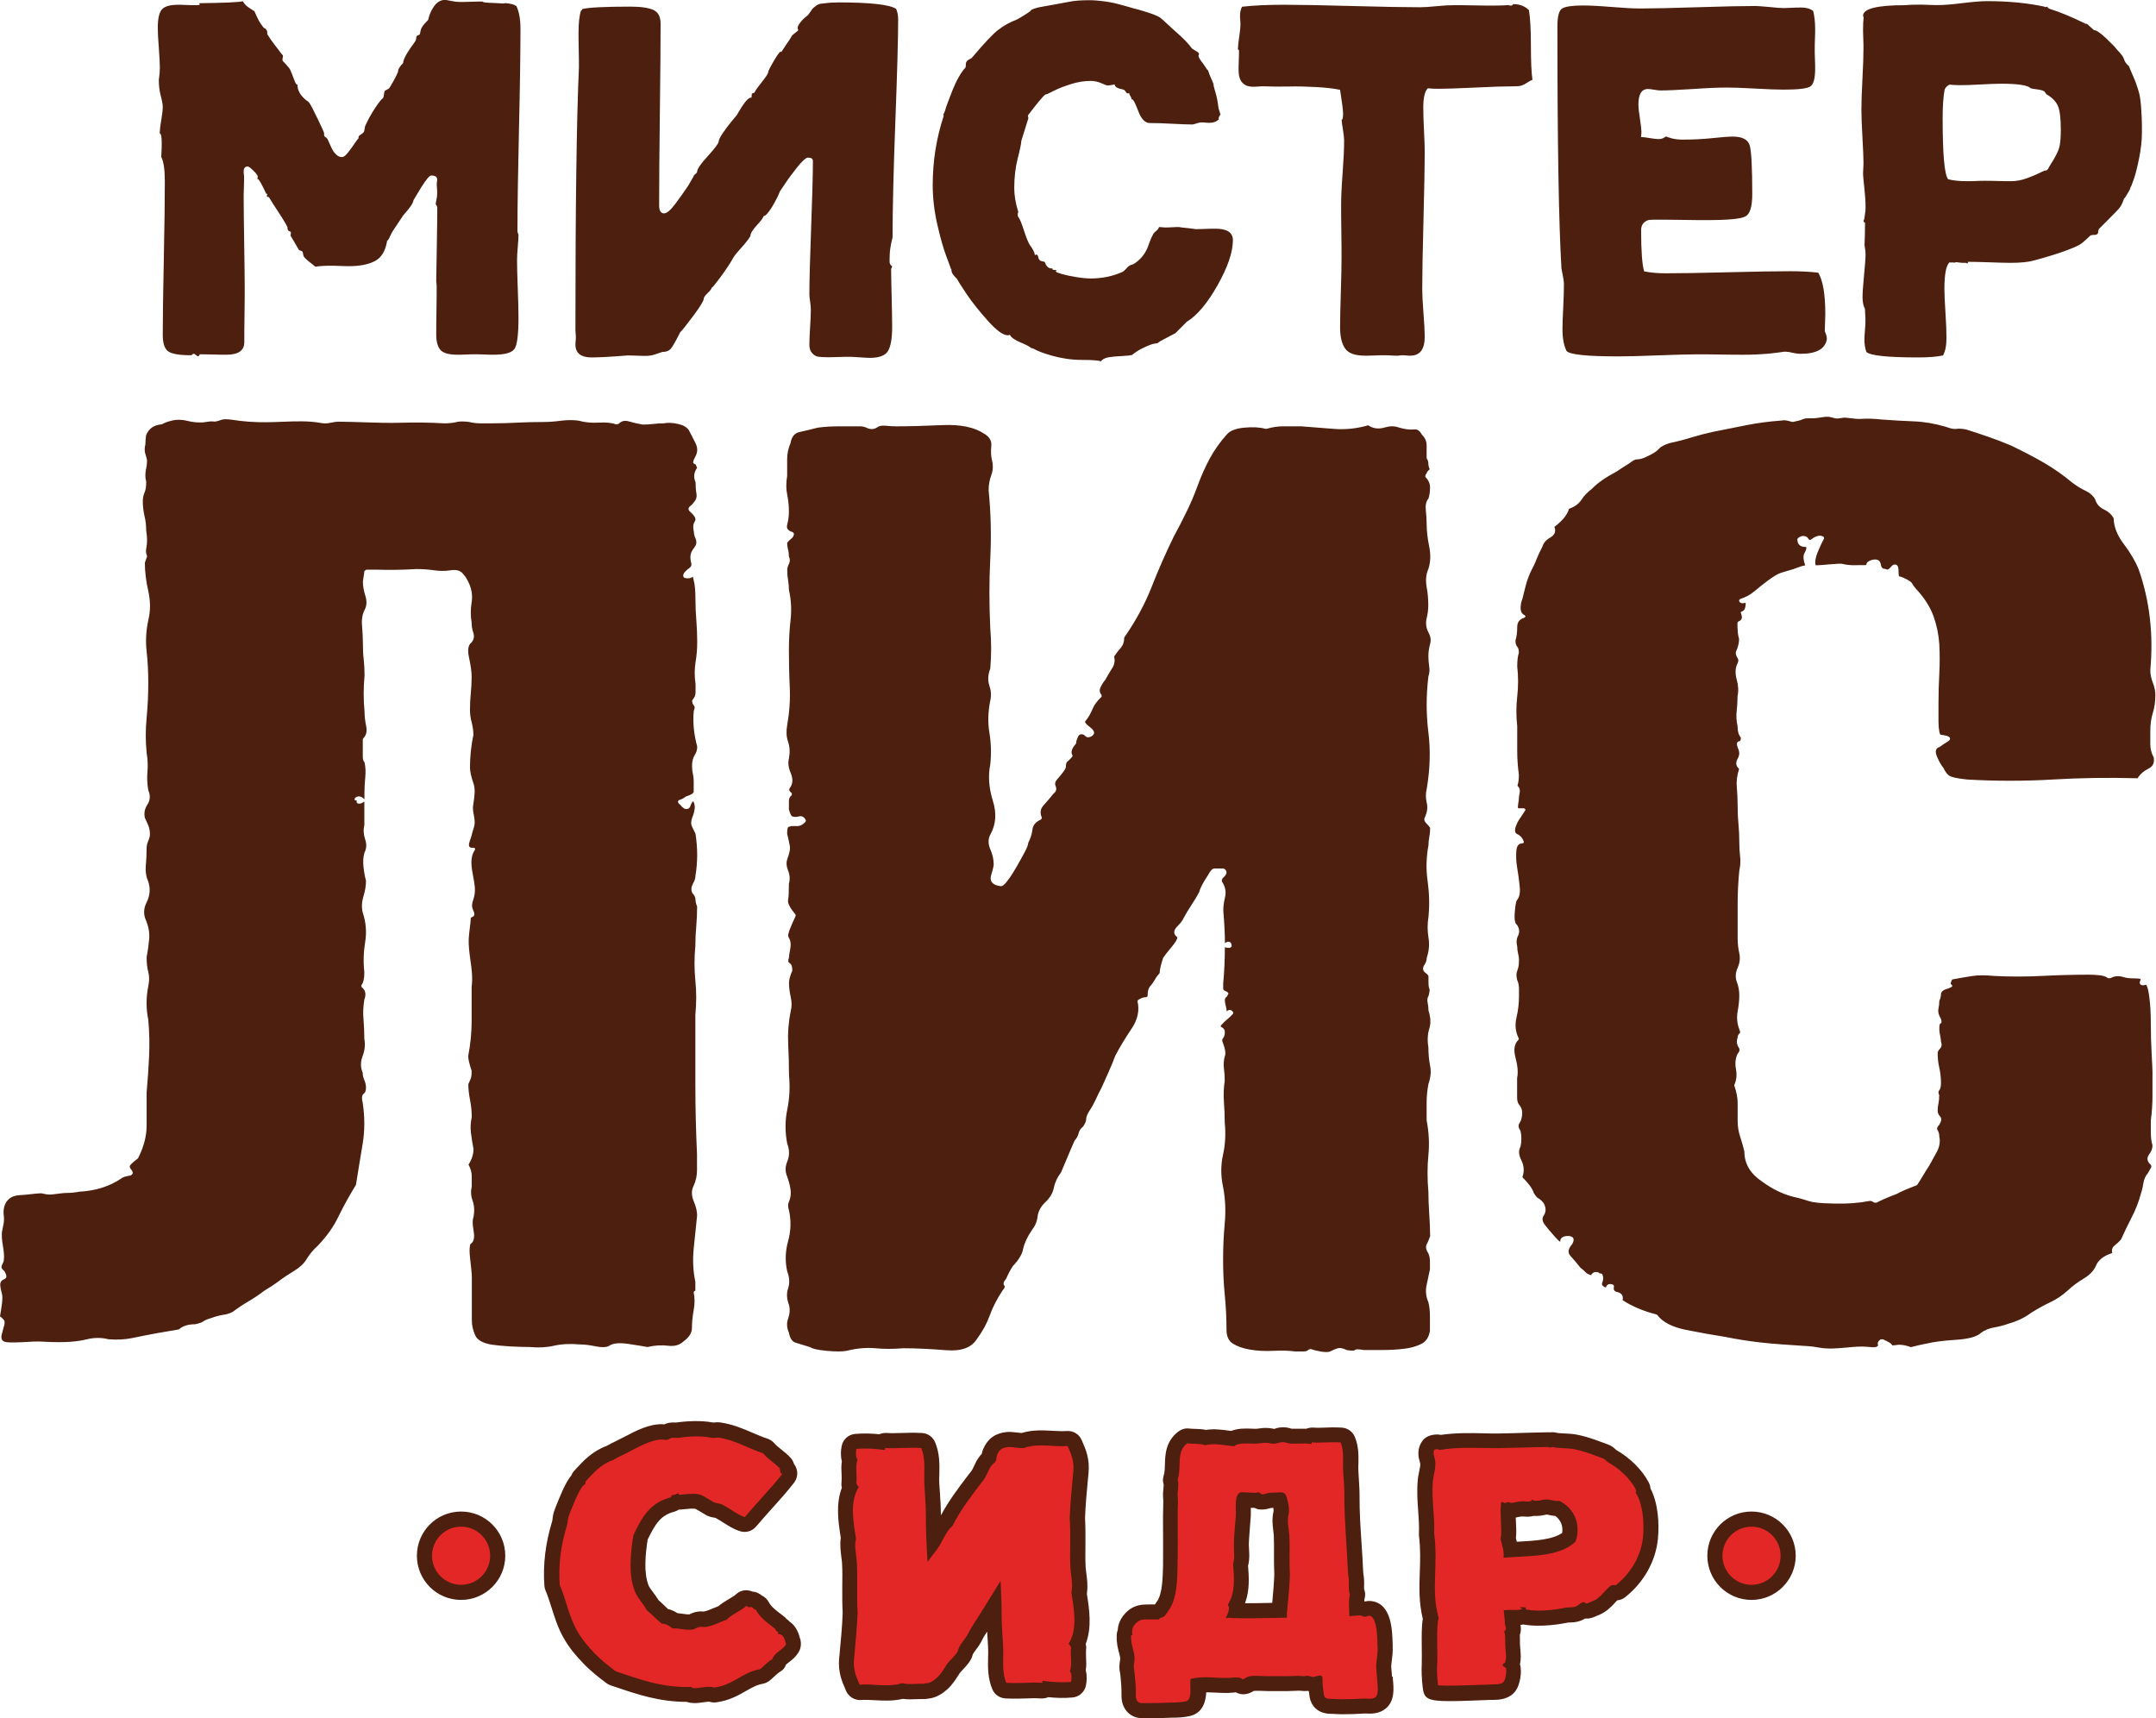 <?xml version="1.0" encoding="UTF-8"?> <svg xmlns="http://www.w3.org/2000/svg" id="Layer_1" data-name="Layer 1" viewBox="0 0 208.36 166.05"><defs><style> .cls-1 { fill: #e32726; } .cls-1, .cls-2 { fill-rule: evenodd; } .cls-1, .cls-2, .cls-3 { stroke-width: 0px; } .cls-2, .cls-3 { fill: #4c1f0e; } </style></defs><path class="cls-2" d="M110.92,96.06h0c0,.3-.11.3-.15.3-.27,0-.53.1-.79.28l-.05.12c.21.87.02,1.76-.56,2.63-.61.91-1.14,1.78-1.58,2.62-.22.58-.44,1.11-.66,1.6-.22.49-.44.99-.66,1.47-.23.44-.42.82-.58,1.18-.17.37-.36.72-.57,1.03-.23.35-.35.64-.35.86,0,.18-.1.43-.3.72-.23.18-.38.41-.44.67-.05.23-.18.46-.38.69l-.02.04c-.22.49-.44,1.01-.66,1.54-.22.54-.44,1.05-.64,1.51-.34.43-.57.92-.69,1.47-.1.51-.37.96-.79,1.36-.46.43-.72.91-.78,1.43-.05.47-.24.91-.56,1.31-.45.67-.73,1.29-.84,1.83-.1.51-.43,1.05-.98,1.62-.22.33-.44.73-.66,1.24-.26.29-.31.52-.15.69.06.07,0,.22-.18.42-.55.83-.97,1.65-1.25,2.43-.27.76-.68,1.52-1.23,2.26-.52.85-1.49,1.21-2.96,1.1-1.53-.12-2.91-.19-4.15-.19h-.02c-.97.08-1.88.08-2.68,0-.85-.08-1.8,0-2.8.25-.41.08-1.06.08-1.92,0-1.04-.1-1.42-.24-1.55-.33l-.06-.03c-.55-.17-1.01-.31-1.4-.43-.32-.1-.54-.42-.64-.97-.21-.47-.23-.92-.08-1.34.17-.47.2-.93.08-1.37-.21-.55-.24-1.07-.08-1.54.17-.52.15-1.08-.08-1.66-.22-.96-.19-1.95.08-2.92.28-1,.31-2.02.08-3.02-.1-.3-.1-.57,0-.79.12-.26.18-.56.18-.91s-.11-.85-.34-1.52c-.21-.47-.21-.95,0-1.46.23-.56.23-1.14,0-1.72-.22-1.13-.22-2.24,0-3.29.22-1.07.28-2.2.17-3.36,0-1-.03-2.02-.08-3.03-.05-1.01.03-2.06.24-3.12.12-.43.12-.9,0-1.41-.11-.5-.16-.94-.16-1.33,0-.31.11-.71.32-1.19v-.04c0-.38-.1-.62-.32-.73-.07-.03-.11-.17,0-.51,0-.15.03-.35.08-.59.05-.24.08-.46.08-.64,0-.27-.06-.49-.18-.68-.08-.13-.08-.3.01-.52v-.04s.04-.17.33-.82l.33-.74-.02-.11c-.53-.63-.77-1.1-.72-1.39.06-.33.08-.86.08-1.59.12-.43.09-.87-.09-1.3-.15-.38-.18-.73-.08-1.04.23-.6.32-1.04.25-1.35-.05-.29-.14-.68-.25-1.15,0-.54.1-.64.11-.64l.29-.09h.58c.28,0,.56-.14.81-.43l.02-.12c-.06-.14-.14-.25-.23-.31-.12-.09-.27-.12-.41-.08-.26.06-.55.1-.72-.03-.03-.02-.14-.13-.28-.64v-.8c0-.25.09-.44.28-.58v-.19c-.35-.26-.26-.44-.13-.59.24-.36.25-.83.01-1.39-.21-.51-.26-.97-.16-1.36.11-.59.09-1.15-.09-1.66-.16-.47-.18-.99-.08-1.55.22-1.24.31-2.49.25-3.73-.06-1.26-.08-2.46-.08-3.57,0-.95.05-1.93.16-2.89.11-.96.06-1.94-.16-2.91,0-.34-.03-.65-.08-.94-.05-.28-.08-.58-.08-.91,0-.23.05-.44.15-.63.13-.23.13-.48.01-.75,0-.25-.03-.48-.09-.69-.05-.18-.07-.39-.08-.62.1-.14.22-.27.36-.37.2-.15.3-.33.3-.53l-.11-.13c-.47-.14-.64-.37-.55-.71.11-.41.17-.84.17-1.26,0-.59-.06-1.16-.17-1.69-.11-.52-.11-1.11,0-1.77v-1.6c0-.56.11-1.08.33-1.59.1-.61.39-.95.87-1.06.57-.13,1.18-.27,1.8-.43.66-.08,1.32-.12,1.95-.12h2.15c.19,0,.41.06.65.17.34.15.69.12.96-.08.18-.13.43-.18.76-.15.38.04.75.06,1.1.06,1.23,0,2.74-.04,4.47-.12,1.71-.07,3.06.2,4.01.84.51.3.73.69.68,1.18-.06.54-.03,1.03.08,1.45.11.47.08.93-.08,1.36-.17.46-.26.95-.26,1.47.22,2.2.27,4.42.16,6.59-.11,2.18-.11,4.44,0,6.74.11,1.3.11,2.63,0,3.9-.23.6-.26,1.16-.08,1.67.16.47.19.95.08,1.43-.22,1.08-.25,2.13-.08,3.12.16.98.19,2,.08,3.05-.22,1.08-.14,2.26.25,3.51.38,1.2.3,2.29-.24,3.25-.23.44-.23.93,0,1.45.21.48.32.96.32,1.44,0,.11-.04.37-.24,1.02-.1.32-.06.57.11.76.15.17.42.28.81.33.17,0,.35-.1.73-.63.28-.37.56-.82.84-1.31.28-.49.53-.95.75-1.36.22-.41.33-.7.34-.89.22-.42.36-.86.41-1.31.05-.41.32-.72.83-.95l.08-.16c-.2-.46-.16-.84.14-1.18.34-.38.67-.77.99-1.16.26-.2.32-.45.19-.74-.09-.21-.04-.41.14-.62.45-.5.73-.88.85-1.14v-.04c0-.42.11-.51.12-.52.12-.09.29-.26.52-.52v-.13c-.18-.28-.07-.65.33-1.1l.03-.07c0-.14.05-.33.16-.57.08-.19.19-.28.33-.28.16,0,.27.04.35.13.09.1.2.16.32.17l.26-.07c.18-.09.29-.21.31-.34.02-.17-.1-.35-.36-.55-.4-.3-.51-.47-.52-.55.33-.41.57-.82.73-1.23.16-.39.45-.79.88-1.19v-.16c-.18-.21-.23-.44-.13-.69.11-.27.27-.53.49-.79.22-.41.44-.78.65-1.1.23-.34.3-.73.2-1.15.22-.32.42-.59.62-.81.24-.27.35-.6.36-1.03,1.09-1.56,1.98-3.2,2.64-4.87.65-1.66,1.37-3.3,2.14-4.87.45-.83.87-1.64,1.24-2.41.38-.77.75-1.63,1.08-2.54.32-.88.71-1.75,1.15-2.58.44-.81.99-1.6,1.64-2.32.3-.37.86-.6,1.68-.68.85-.08,1.55-.04,2.06.11h.13c.53-.16,1.07-.24,1.59-.24h1.75c1.06.09,2.13.17,3.19.25,1.09.08,2.2-.03,3.28-.35.48.32,1.01.39,1.6.21.51-.15.94-.15,1.35,0,.58.17,1.08.24,1.5.19.11-.01.44-.05.72.47l.02.03c.31.3.46.65.46,1.03v1.23l.02.06c.1.15.15.31.15.5s.05.37.13.53c-.2.17-.3.29-.3.4l-.11.15-.02.18c.31.31.46.64.46,1.03s-.05.75-.15,1.06c-.23.27-.31.65-.26,1.12.05.44.08.87.08,1.29,0,.66.08,1.42.25,2.24.16.8.13,1.53-.08,2.16-.23.51-.28,1.09-.17,1.73.11.6.16,1.2.16,1.77,0,.41-.05.83-.16,1.27-.11.48-.05.94.18,1.37.21.39.26.75.16,1.1-.11.38-.17.79-.17,1.2,0,.33.03.66.08,1,.05.31.03.62-.08.96-.22,1.81-.22,3.62,0,5.39.22,1.75.16,3.58-.16,5.46-.11.43-.11.88,0,1.35.11.43.05.88-.15,1.34-.14.21-.1.43.1.63.15.15.28.3.38.45,0,.33-.03.61-.08.88-.06.3-.08.57-.08.8-.22,1.16-.25,2.34-.08,3.49.16,1.15.19,2.3.08,3.43-.11.67-.11,1.34,0,2.01.11.64.05,1.29-.17,1.96,0,.23-.08.45-.23.68-.25.38-.08.63.12.77.23.17.28.28.28.34v.55c0,.47.06.61.1.68.01.02.04.12-.09.64-.12.19-.15.42-.09.68.05.23.08.47.08.75.21.64.24,1.22.08,1.73-.17.55-.2,1.16-.09,1.82,0,.65.06,1.26.17,1.81.11.52.05,1.1-.17,1.75-.11.59-.17,1.18-.17,1.75v1.75c.22,1.13.28,2.27.17,3.36-.11,1.11-.11,2.3,0,3.53,0,.65.03,1.34.08,2.11.05.71.08,1.43.09,2.18-.11.32-.21.58-.33.78-.13.24-.07.55.16.9.1.23.15.48.15.76v.78c-.11.5-.22,1.01-.33,1.55-.11.55-.05,1.09.17,1.59.11.41.16.86.16,1.4v1.4c-.1.61-.38,1.04-.83,1.26-.48.24-1.04.4-1.67.47-.66.08-1.34.12-2.04.12h-1.86c-.4-.07-.82-.12-.92.05-.01,0-.14.04-.71-.04-.37-.18-.65-.24-.87-.18-.19.05-.45.16-.77.32-.18.07-.47.06-.87,0-.43-.08-.75-.16-.96-.24h-.08s-.16.06-.16.06c-.03.04-.12.17-.5.17h-.79c-.57-.08-1.28-.1-2.11-.06-.81.04-1.57,0-2.26-.12-.69-.12-1.24-.32-1.66-.59-.4-.26-.6-.7-.6-1.32,0-1.15-.06-2.3-.17-3.4-.11-1.11-.16-2.25-.16-3.39s.05-2.31.16-3.51c.11-1.2.06-2.4-.17-3.55-.22-1.05-.22-2.08,0-3.05.22-.99.28-2.04.17-3.11,0-.69-.03-1.38-.08-2.04-.05-.69-.02-1.37.08-2.03,0-.44-.03-.83-.08-1.19-.05-.35-.02-.74.07-1.12.13-.28.07-.71-.16-1.32-.09-.2-.1-.36-.02-.44.13-.14.2-.35.2-.63,0-.21-.11-.37-.33-.48-.05-.02-.11-.05-.03-.18.22-.24.4-.42.56-.54.17-.13.37-.32.6-.57v-.14c-.02-.05-.13-.21-.32-.22-.08,0-.19.02-.3.13h-.01c0-.18-.03-.36-.09-.56-.05-.2-.08-.38-.08-.53,0-.13.06-.24.2-.34l.15-.28c-.02-.1-.12-.18-.28-.24-.16-.06-.23-.14-.23-.25v-.48c.11-1.16.16-2.34.16-3.52.12.06.31.07.48.07l.18-.13c0-.19-.03-.39-.22-.45-.12-.04-.26,0-.41.11h0l-.02.02c-.01-1.04-.07-2.09-.16-3.14,0-.4.05-.83.16-1.27.12-.48.06-.94-.19-1.39-.17-.2-.15-.38.07-.58.45-.41.24-.68.07-.8l-.13-.04h-.83c-.18,0-.35.12-.66.69-.45.68-.73,1.21-.83,1.61-.21.4-.46.81-.74,1.23-.28.42-.53.84-.75,1.25-.1.23-.31.51-.63.83-.47.47-.27.81,0,1.02.03.07.02.28-.5.91-.48.58-.73.9-.85,1.09-.22.65-.33,1.13-.34,1.47-.21.24-.37.46-.48.67-.11.2-.27.42-.49.67-.12.19-.19.44-.19.74h0ZM47.42,129.93c.54.08,1.17.14,1.87.18.73.04,1.35.06,1.89.06h.02c.85.08,1.63.04,2.32-.12.73-.17,1.57-.21,2.47-.13h.01c.44,0,.98.06,1.59.19.55.11.97.1,1.26-.04.35-.27.99-.33,1.87-.2.79.12,1.42.22,1.86.3.67-.16,1.35-.2,2.02-.12.6.07,1.09-.07,1.48-.44.53-.39.79-.82.79-1.28,0-.49.05-1.06.17-1.74.11-.56.11-1.13,0-1.7l.04-.11.12-.05v-.85c-.22-1.05-.27-2.14-.16-3.22.11-1.07.22-2.14.33-3.21,0-.39-.11-.86-.33-1.37-.23-.56-.23-1.07,0-1.5.21-.47.32-.97.32-1.5v-1.54c-.11-2.4-.16-4.6-.16-6.73v-6.73c.11-1.15.11-2.27,0-3.33-.11-1.07-.11-2.2,0-3.35,0-.65.03-1.3.09-1.92.05-.6.08-1.21.08-1.88-.11-.26-.16-.49-.16-.7,0-.18-.1-.38-.3-.6l-.02-.03c-.12-.28-.09-.58.09-.9.16-.27.23-.52.23-.75.22-1.32.22-2.68,0-4.06-.1-.21-.21-.44-.32-.65-.12-.23-.13-.52,0-.88.11-.25.19-.53.24-.85.04-.25,0-.51-.14-.76-.1.09-.19.24-.26.44-.02.07-.09.29-.34.32-.21.03-.41-.1-.65-.41-.1-.07-.25-.2-.21-.34.01-.04.06-.12.22-.16.1-.02.26-.09.51-.28l.06-.03c.47-.14.72-.31.72-.49v-.99c0-.24-.03-.49-.08-.72-.06-.26-.08-.52-.08-.76,0-.44.09-.78.27-1.05.15-.23.23-.49.23-.8-.33-1.21-.44-2.38-.33-3.47.1-.24.11-.38.03-.47-.13-.15-.19-.32-.19-.5l.03-.07c.2-.23.3-.46.3-.73v-.8c-.11-.73-.11-1.45,0-2.12.11-.65.16-1.29.16-1.96s-.03-1.35-.08-2.03c-.06-.7-.09-1.39-.09-2.05,0-.81-.05-1.43-.16-1.83-.04-.19-.07-.31-.09-.4-.18.17-.45.21-.78.13l-.1-.06c-.15-.23.02-.52.53-.89.18-.13.24-.28.2-.44-.06-.22-.09-.41-.09-.58,0-.27.06-.49.18-.68l.11-.16c.07-.11.15-.22.22-.33.09-.2.09-.42,0-.64-.12-.27-.17-.48-.17-.66-.11-.42-.08-.77.1-1.05.13-.19,0-.48-.39-.84-.4-.3-.18-.53-.07-.61.15-.11.28-.25.38-.4.21-.24.28-.49.23-.79-.06-.33-.09-.69-.09-1.11-.22-.5-.16-.97.15-1.4-.09-.25-.15-.33-.18-.35l-.15-.07c-.08-.09-.08-.23.19-.73.2-.38.2-.78,0-1.2-.25-.51-.46-.92-.66-1.29-.19-.29-.54-.49-1.04-.6-.51-.12-.99-.14-1.39-.06-.37,0-.7.02-1.01.06-.33.04-.67.06-1.02.06-.46-.08-.9-.18-1.39-.32-.37-.1-.67-.02-.95.26l-.22.04c-.41-.15-.96-.21-1.65-.17-.73.04-1.4-.02-1.98-.19-.5-.07-1.06-.07-1.64,0-.6.08-1.19.13-1.77.13-.84,0-1.67.02-2.47.06-.75.04-1.56.07-2.49.07h-1.07c-.4,0-.78-.04-1.13-.13-.5-.07-.91-.07-1.21,0-.35.09-.75.13-1.21.13-1.41-.08-2.77-.1-4.05-.06-1.24.04-2.47,0-3.66-.04-.83-.03-1.69-.05-2.54-.06-.18,0-.39.04-.6.08-.3.06-.61.12-.97.06-1.29-.24-2.54-.18-3.86-.13-1,.04-2.01.08-3.22-.01-.56-.04-1.11-.11-1.64-.19-.49-.07-.86-.06-1.09.04-.12.05-.28.1-.5.14h-.07c-.2-.02-.35-.03-.46-.01-.18.02-.41.05-.67.09-.52.02-.99-.02-1.45-.14-.61-.15-1.16-.15-1.66,0-.28.06-.54.16-.82.31l-.08.02c-.74.07-1.22.42-1.47,1.05-.04.28-.07.57-.07.88-.1.37-.09.71.03,1.03.05.13.08.28.11.42l.02.07c0,.28-.02.53-.08.79-.11.48-.11.92,0,1.31,0,.46-.05.8-.17,1.06-.1.24-.16.51-.16.82,0,.47.06.94.16,1.4.11.45.17.94.17,1.44.11.65.11,1.25,0,1.75-.05.23-.02.46.08.68v.08c-.05.13-.12.31-.21.59,0,.86.11,1.79.33,2.73.22.98.22,1.94,0,2.83-.22,1.03-.27,2.04-.16,2.99.11,1,.16,2.02.16,3.04,0,1.1-.05,2.24-.16,3.4-.11,1.12-.11,2.25,0,3.37.11.65.13,1.27.08,1.84-.05.55-.03,1.16.08,1.79.22.49.19.98-.1,1.41-.25.39-.33.8-.23,1.25.09.21.2.44.3.67l.02.04c.11.26.17.56.17.89,0,.17-.06.39-.17.65-.1.23-.15.45-.15.69,0,.57-.03,1.14-.08,1.7-.05.55.03,1.06.24,1.52.22.68.17,1.36-.17,2.03-.31.62-.31,1.22,0,1.84.22.59.31,1.17.25,1.75-.05.55-.13,1.12-.24,1.7,0,.55.05,1.02.16,1.41.11.42.11.88,0,1.38-.22,1.11-.22,2.2,0,3.23.11,1.23.13,2.41.08,3.54-.05,1.1-.13,2.25-.24,3.51v3.2c0,1.02-.28,2.07-.82,3.13l-.04.05c-.22.16-.43.34-.64.54-.17.16-.17.31,0,.51.15.17.2.32.13.43-.06.11-.2.17-.41.2-.29.04-.52.12-.71.27-1.12.75-2.46,1.17-4.01,1.25-.43.08-.82.12-1.15.12s-.62.04-.93.08c-.25.03-.51.07-.78.08-.21,0-.39-.03-.55-.07-.14-.03-.27-.07-.39-.05-.3.01-.58.04-.88.08-.33.04-.66.07-1.03.09-.47.02-.84.15-1.11.39-.4.35-.58.96-.48,1.65.05.4-.01.7-.09,1.06l-.06.29c-.1.5-.02,1.01.06,1.51.07.45.15.92.09,1.39-.01.12-.07.23-.12.34-.06.12-.12.24-.1.34.02.14.07.19.15.26.06.06.15.13.2.25.21.42.12.56-.15.68-.11.05-.22.1-.29.28-.09.21,0,.56.07.86.05.2.1.39.1.56,0,.44-.07.88-.14,1.31-.03.18-.06.36-.09.55.2.12.4.38.4.38.1.18.03.41-.03.61l-.05.18c-.02.1-.05.2-.08.31-.13.43-.19.76.13.94.29.16,1.47.09,2.25.05.43-.03.81-.05,1.03-.04h.2c1.54.08,3.13.14,4.57-.22.68-.17,1.38-.17,2.06,0,.8.07,1.6.03,2.32-.12.74-.16,1.53-.31,2.44-.48.49-.08,1.15-.19,2.05-.35.36-.33.88-.5,1.56-.5.45-.09.67-.19.77-.26.17-.13.44-.24.8-.34.42-.16.82-.26,1.16-.31.3-.04.6-.13.9-.28.52-.39,1.05-.74,1.53-1.02.48-.28.99-.62,1.52-1.02.53-.32,1.02-.64,1.46-.97.45-.34.95-.66,1.47-.98.51-.31.91-.68,1.16-1.1.27-.45.63-.89,1.08-1.3.85-.88,1.53-1.82,2-2.81.48-.99,1.05-2.02,1.7-3.08.22-1.36.43-2.69.65-3.98.21-1.27.21-2.6,0-3.96-.12-.45-.08-.74.13-.9.09-.06.19-.22.19-.57,0-.22-.05-.45-.15-.69-.11-.24-.17-.49-.17-.74-.22-.5-.22-1.05,0-1.63.21-.54.26-1.09.16-1.64,0-.65-.03-1.28-.08-1.89-.06-.61-.03-1.25.08-1.9.2-.54.11-.93-.27-1.22l-.02-.17c.19-.22.29-.64.29-1.26-.11-.96-.08-1.95.08-2.92.16-.94.08-1.91-.24-2.86-.12-.51-.09-1.03.08-1.58.16-.51.24-1.01.24-1.48-.11-.39-.19-.85-.24-1.32-.06-.49-.03-.95.08-1.37.21-.4.24-.82.09-1.27-.17-.51-.2-.96-.09-1.39v-2.31s-.23.15-.23.15h0c-.1.04-.3.11-.44.02-.06-.04-.11-.11-.05-.24l-.22-.07v-.13c.07-.11.17-.18.3-.21.14-.03.29,0,.45.1l.2.17v-.6c0-.51.03-1.01.08-1.53.05-.5.03-.98-.07-1.44-.11-.11-.17-.29-.17-.54v-1.69l.04-.08c.29-.29.39-.68.29-1.17-.11-.53-.16-1.01-.16-1.41-.11-1.12-.11-2.31,0-3.52,0-.54-.03-1.07-.08-1.55-.06-.48-.08-1-.08-1.58,0-.47-.03-1-.08-1.63-.06-.63.03-1.14.25-1.57.2-.38.23-.82.08-1.31-.17-.53-.25-1.01-.25-1.43.05-.28.09-.54.12-.79l.03-.23.18-.12h.33c.22,0,.44,0,.66,0,1.26.04,2.56.02,3.87-.06h0c.57,0,1.12.04,1.7.12.53.08,1.06.08,1.58,0,.65-.11,1,.1,1.18.31.23.25.4.52.52.77.34.67.45,1.35.34,2.03-.11.65-.11,1.3,0,1.94,0,.34.05.66.16.97.12.37.06.7-.19.97-.31.24-.38.72-.22,1.45.17.8.25,1.4.25,1.81,0,.6-.03,1.13-.08,1.62-.05.49-.08,1.03-.08,1.6,0,.4.05.81.16,1.21.11.42.17.85.17,1.26-.11.49-.19,1.01-.25,1.56-.05.53-.08,1.05-.08,1.53,0,.39.11.9.32,1.51.22.61.12,1.22.04,1.81-.02.13-.04.26-.06.39-.04.31.01.6.07.9.05.27.1.55.08.85-.01.18-.09.42-.16.64-.05.17-.1.33-.13.47-.02.1-.06.23-.11.36-.1.27-.23.64-.08.78.06.06.18.09.36.07l.16.06v.13c-.53.75-.35,1.68-.18,2.59.11.59.23,1.21.13,1.76-.03.2-.09.37-.13.51-.08.26-.15.48-.08.77l.08.22c.09.2.18.42.04.58l-.27.15c-.01.34-.06.69-.1,1.02-.04.33-.08.66-.1.99-.03.7.07,1.4.16,2.07.12.84.24,1.7.12,2.61v3.32c0,1.07-.11,2.2-.33,3.35,0,.3.11.77.33,1.43,0,.39-.03.62-.09.75l-.03.08c-.05.12-.12.27-.2.46,0,.47.06.97.16,1.5.11.53.17,1.1.17,1.69-.11.51-.14.99-.08,1.47.06.51.14,1.05.25,1.6,0,.51-.16,1.01-.48,1.51.21.4.31.77.31,1.11v.99c-.11.5-.08.95.08,1.38.17.47.2,1.01.09,1.6-.11.25-.1.67,0,1.26.12.68.05,1.08-.22,1.28l-.04.02s-.21.16-.07,1.41c.11.94.17,1.54.17,1.8v4.2c0,.48.11.96.32,1.44.2.45.7.75,1.53.9h0ZM182.88,130.01c.07,0,.24,0,.61-.06.37,0,.75.07,1.18.23.6-.15,1.13-.27,1.56-.35.64-.16,1.61-.28,2.85-.36,1.18-.08,1.98-.3,2.37-.67.36-.27.79-.44,1.31-.53.47-.08.92-.2,1.33-.35.85-.24,1.59-.59,2.21-1.06.66-.41,1.29-.76,1.89-1.04.57-.27,1.13-.65,1.65-1.12.43-.41.96-.8,1.56-1.16.56-.34.95-.75,1.15-1.21.22-.56.75-.98,1.58-1.24-.07-.31,0-.56.24-.74.2-.15.4-.33.61-.57.33-.73.68-1.46,1.04-2.16.37-.71.67-1.47.88-2.27.11-.32.19-.66.24-1.01.06-.38.2-.71.43-.96.09-.15.2-.33.3-.52.08-.15.04-.27-.12-.4-.28-.31-.28-.62-.03-.94.2-.26.3-.54.3-.84-.11-.38-.16-.8-.16-1.21v-1.2c.11-.82.16-1.61.16-2.35v-2.35c0-.23-.03-.76-.08-1.74-.05-.9-.08-1.87-.08-2.9s-.05-1.89-.16-2.7c-.11-.8-.25-1.02-.3-1.07-.17.05-.37.09-.51,0-.17-.12-.09-.33,0-.52-.03-.05-.2-.09-.54-.09-.52,0-.89-.04-1.13-.13-.47-.14-.88-.11-1.26.11h-.23c-.19-.15-.45-.24-.79-.28-.38-.04-.72-.06-1.02-.06-1.46,0-3.01.04-4.59.12-1.56.08-3.12.08-4.62,0-.85-.08-1.53-.08-2.05,0-.49.07-1.12.18-2,.34-.18.35-.13.43-.13.44l.15.15c0,.13-.17.22-.73.39-.24.12-.37.27-.37.42,0,.21-.05.43-.16.68,0,.24-.03.48-.08.73-.05.21-.02.44.07.66.23.43.33.73.07.82h0s-.06.09-.06.54c0,.16.03.35.08.58.05.24.08.44.08.6.11.28.07.51-.12.71-.14.14-.2.27-.2.4,0,.47.05.95.16,1.42.11.49.16.99.16,1.47,0,.35-.06.59-.19.74-.08.09-.07.23.02.43v.04c0,.25-.02.49-.07.75-.05.23-.08.46-.08.7,0,.21.07.39.2.52.21.21.19.49-.06.87-.19.21-.24.37-.16.48.12.18.18.41.18.66.11.48.02.99-.26,1.5-.27.48-.51.92-.73,1.32-.21.31-.4.62-.57.91-.16.27-.35.58-.57.91l-.08.06c-.85.32-1.5.6-1.91.83-.88.33-1.52.61-1.94.84h-.23c-.25-.2-.42-.17-.48-.16-1.05.2-2.12.28-3.34.25-.69-.02-1.43-.03-2.06-.14-.3-.05-.58-.14-.85-.23-.23-.07-.46-.14-.68-.19-1.21-.24-2.38-.79-3.47-1.6-1.1-.74-1.67-1.71-1.67-2.87-.11-.46-.24-.94-.4-1.42-.17-.48-.25-1.02-.25-1.6v-1.69c0-.47-.1-1.02-.32-1.66v-.07c.21-.46.26-.96.16-1.51-.11-.58-.05-1.09.17-1.52.2-.22.22-.42.08-.61-.18-.27-.21-.59-.09-.94,0-.16.07-.32.21-.42.03-.02.06-.12-.04-.34-.22-.58-.28-1.17-.17-1.75.1-.56.16-1.08.16-1.55s-.08-.9-.23-1.29c-.17-.43-.15-.9.08-1.41.2-.46.25-.92.15-1.38-.11-.48-.16-.98-.16-1.47v-3.25c0-1.05.05-2.15.16-3.26.11-.49.13-.93.08-1.36-.05-.42-.08-.9-.08-1.4,0-.63-.03-1.21-.08-1.74-.05-.51-.08-1.09-.08-1.76,0-.63-.03-1.23-.08-1.8-.05-.55.02-1.15.22-1.78-.23-.2-.41-.53-.13-1,.19-.33.19-.67,0-1.04-.11-.3-.1-.48,0-.58l.24-.09s.06-.06.06-.31c-.22-.26-.32-.63-.32-1.12-.11-.47-.14-.97-.08-1.46.05-.48.08-.97.08-1.43.11-.49.08-1.02-.08-1.6-.17-.63-.14-1.15.09-1.58.09-.2.09-.36,0-.49-.12-.18-.18-.36-.18-.54v-.04c.22-.47.32-.9.32-1.28-.11-.3-.16-.82-.16-1.57l.1-.12c.22-.08.48-.25.23-.8v-.1s.11-.07.11-.07c.3-.07.36-.49.36-.83-.08.02-.32.09-.49,0-.07-.03-.15-.11-.15-.25l.11-.12c.5-.15.97-.4,1.38-.75.42-.36.86-.7,1.3-1.03.56-.42.98-.66,1.27-.75.27-.08.67-.2,1.21-.36.15-.06.32-.12.49-.18l.14-.05c.17-.06.33-.1.49-.12-.18-.51-.21-.88-.1-1.13.28-.49.21-.62.19-.64l-.1-.02c-.28,0-.75-.09-.75-.74l.05-.1c.22-.17.42-.25.62-.21.16.02.3.1.39.25.07.11.13.14.15.14l.12-.06c.64-.48,1.01-.4,1.22-.24l.04.14c-.22.4-.43.86-.64,1.37-.2.49-.26.89-.18,1.23.22,0,.79-.04,1.19-.08.85-.07,1.23-.1,1.39-.06.58.15,1.08.14,1.66.12.17,0,.34,0,.52,0,.14,0,.14-.02.14-.04,0-.18.14-.32.42-.42.26-.1.49-.11.66-.05.18.07.28.23.32.45.06.42.3.42.39.42l.13.04.11.04s.15-.03.34-.26c.07-.08.23-.28.46-.23.2.04.28.23.28.66,0,.31.03.43.05.47.11.02.3.07.67.26.36.18.57.34.63.49.03.08.13.23.38.51.76.82,1.31,1.68,1.64,2.57.32.89.51,1.81.57,2.74.05.92.05,1.88,0,2.84-.05.93-.08,1.9-.08,2.89v1.75c0,.36.03.68.08.95.04.21.09.29.11.31.59.07.85.16.92.32.04.11-.02.22-.2.33-.34.21-.6.38-.79.53l-.05.02c-.13.05-.51.19-.23.87.21.51.42.88.62,1.11l.02.03c.2.44.44.72.72.83.31.12.84.21,1.56.29,2.76.16,5.55.16,8.27,0,2.69-.16,5.45-.2,8.21-.12.23-.38.59-.7,1.07-.94.42-.21.58-.56.49-1.07-.21-.38-.33-.82-.33-1.28v-1.26c0-.65.08-1.25.25-1.78.16-.51.24-1.09.24-1.72,0-.38-.08-.78-.24-1.17-.16-.41-.25-.83-.25-1.24.32-3.43-.06-6.7-1.12-9.72-.32-.79-.8-1.61-1.43-2.44-.65-.85-.98-1.7-.99-2.51-.2-.36-.5-.64-.89-.82-.47-.22-.77-.55-.89-.99-.19-.35-.49-.63-.89-.82-.44-.2-.88-.47-1.32-.8-.86-.72-1.77-1.36-2.73-1.92-.96-.56-2.04-1.12-3.21-1.68-.76-.32-1.49-.6-2.16-.83-.69-.24-1.42-.48-2.17-.72-.47-.09-.73-.08-.86-.06-.26.05-.62-.01-1.09-.19-1.04-.31-2.08-.49-3.08-.53-1.01-.04-2.08-.1-3.15-.18-.64-.08-1.31-.1-1.98-.06-.35.02-.66-.02-.96-.06-.22-.03-.43-.05-.65-.06l-.33.04c-.16.03-.33.06-.52.03l-.33-.08-.29-.07c-.3-.02-.58.02-.88.07-.18.03-.37.06-.57.07h-.39c-.25,0-.5,0-.69.09-.18.09-.49.17-.94.26h-.11c-.64-.2-.89-.17-.98-.13h-.06c-1.17.09-2.27.23-3.28.43-1.02.2-2.12.42-3.31.66-.73.16-1.43.34-2.08.54-.64.2-1.36.39-2.12.55-.48.15-.84.33-1.03.55-.23.26-.63.51-1.19.76-.34.17-.65.26-.9.26-.17,0-.34.07-.52.2-.21.16-.45.32-.74.49-.26.16-.5.32-.71.47-1.08.57-1.88,1.12-2.4,1.67-.43.33-.78.68-1.03,1.07-.27.41-.68.7-1.21.88-.14.55-.61,1.14-1.41,1.75.18.42.04.78-.42,1.04-.39.22-.64.52-.74.88-.22.41-.41.81-.57,1.22-.15.39-.35.8-.57,1.22-.21.46-.37.92-.48,1.36-.11.44-.22.87-.32,1.27-.11.24-.16.53-.16.88,0,.32.13.54.4.67l.08.12-.11.11c-.47.14-.7.43-.7.9,0,.53-.06.96-.17,1.3,0,.33.08.49.14.56.13.14.19.35.19.62-.11.34-.16.78-.16,1.33.11.95.11,1.94,0,2.9-.11.95-.11,1.92,0,2.87v2.42c0,.72.05,1.49.16,2.28,0,.46-.05.81-.14,1.06.2.18.27.4.22.66-.05.23-.08.42-.08.58,0,.08-.03.27-.08.62-.04.25.01.31.03.32h.52s.15.07.15.07v.13s-.56.84-.56.84c-.16.23-.29.51-.39.81-.09.33-.03.55.16.64.31.14.53.39.65.74l-.03.12-.14.05c-.12,0-.48,0-.55.66-.05.51-.03,1.09.08,1.72.11.64.19,1.25.24,1.81.06.6-.03,1.02-.27,1.29-.06.08-.15.37-.21,1.2-.07.84.09,1.09.19,1.16l.03.03c.24.35.27.72.09,1.07-.15.3-.17.64-.07,1.01,0,.27.03.48.08.66.05.21.09.45.09.69,0,.41-.06.75-.17,1.01-.1.22-.1.52,0,.9.11.24.17.52.17.81v.78c0,.65-.08,1.34-.25,2.07-.16.7-.08,1.36.23,1.98l-.03.13c-.4.37-.49.94-.29,1.7.22.82.27,1.48.16,1.98v1.91c0,.29.07.54.22.71.18.22.27.47.27.73,0,.43-.09.76-.26,1.02-.14.2-.11.44.08.72l.02.04c.11.49.11,1,0,1.49-.21.4-.18.82.07,1.32.27.53.31,1.08.11,1.65.63.63.99,1.14,1.11,1.55.27.4.37.46.39.47.1.04.24.12.55.47.25.46.25.87.01,1.22-.19.28-.14.59.16.95.11.16.42.53.96,1.14.25.28.4.4.48.45v-.07c0-.31.27-.5.75-.5.26,0,.39.08.46.15.12.14.11.34-.05.63-.41.46-.46.83-.18,1.14.32.35.64.73.97,1.15.2.15.37.29.48.42.09.1.23.19.41.25l.17.06v-.07c.04-.09.15-.17.31-.24h.08c.18-.01.31.02.38.1l.02.03h.13s.13.07.13.07c.12.27.12.54,0,.81-.05.12-.08.28.25.45l.1.02.03-.06c.04-.12.12-.2.23-.24.12-.04.26-.03.43.03l.1.14c-.13.48.16.54.28.57.32.07.66.26.55.8.93.6,2.02,1.06,3.25,1.37l.1.06c.51.69,1.45,1.17,2.79,1.44,1.35.27,2.59.49,3.7.66,1.19.24,2.33.42,3.38.54,1.39.16,2.85.25,4.25.34l.36.02c.36.02.75.07,1.17.15.84.15,1.68.08,2.56,0,.51-.05,1.03-.1,1.55-.1.22,0,.56.02.99.06.39.03.53-.06.59-.17-.07-.15-.08-.35.23-.58l.22-.02c.6.27.81.41.87.52h0ZM48.7.34c-.53-.03-1.01-.06-1.43-.07-.42-.02-.63-.06-.63-.12-.26,0-.63,0-1.11.02-.48.02-.85.02-1.11.02-.23,0-.5-.03-.82-.1-.32-.06-.52-.1-.58-.1-.42,0-.77.2-1.06.6-.29.4-.48.85-.58,1.33-.29.29-.48.52-.58.68-.1.16-.15.31-.17.44-.02.13-.04.23-.07.29-.03.03-.08.06-.14.07-.07.02-.11.05-.15.1s-.05.14-.05.27v-.05s0,.1-.1.29c-.77,1.03-1.16,1.73-1.16,2.08-.16.16-.28.31-.36.44-.08.13-.12.23-.12.31s-.07.27-.22.56-.35.65-.6,1.06c-.03.06-.11.13-.24.19-.13.07-.21.11-.24.14-.03.07-.06.17-.07.32-.02.14-.04.25-.07.31,0,.03-.02.07-.07.1-.05.03-.11.1-.19.19-.08.1-.19.23-.31.41-.13.18-.3.44-.51.78-.21.34-.43.75-.65,1.23-.03.06-.06.18-.07.34-.02.16-.06.27-.12.34-.07.06-.14.12-.22.17-.08.05-.14.1-.19.14-.05.05-.07.14-.07.27-.03,0-.14.14-.34.43-.19.29-.41.59-.65.9s-.44.46-.6.46c-.19,0-.37-.07-.53-.22s-.28-.29-.36-.44c-.08-.14-.18-.35-.29-.6-.11-.26-.19-.42-.22-.48-.03-.06-.09-.12-.17-.17-.08-.05-.13-.1-.14-.14-.02-.05-.02-.14-.02-.27,0-.06-.21-.53-.63-1.4-.42-.87-.69-1.39-.82-1.55l-.1-.1c-.1-.06-.2-.14-.31-.24-.11-.1-.22-.2-.31-.32-.1-.11-.19-.26-.27-.44-.08-.18-.12-.35-.12-.51,0-.1-.03-.15-.1-.15-.03,0-.09-.1-.17-.29-.08-.19-.17-.43-.27-.7-.1-.27-.19-.48-.29-.6l-.29-.34c-.23-.23-.34-.35-.34-.39,0-.1,0-.18.02-.24.02-.06.02-.11.02-.14v-.1s-.08-.09-.15-.17c-.07-.08-.14-.19-.24-.32-.1-.13-.25-.33-.46-.6-.21-.27-.43-.59-.65-.94,0-.19-.02-.33-.07-.41s-.11-.14-.19-.17-.21-.19-.39-.46c-.18-.27-.38-.67-.6-1.19l-.44-.29c-.32-.19-.55-.42-.68-.68-.39.1-1.79.16-4.21.19,0,.03.02.08.05.14-.03.03-.13.05-.29.05-.39,0-.74,0-1.06-.02-.32-.02-.56-.02-.73-.02-.77,0-1.3.14-1.57.44-.27.29-.41.89-.41,1.79,0,.42.03,1.06.1,1.93.06.87.1,1.5.1,1.89,0,.36-.03.76-.1,1.21,0,.55.06,1.06.19,1.55.13.48.19.84.19,1.06,0,.29-.05.73-.15,1.31-.1.58-.14,1-.14,1.26.13,0,.19.32.19.97,0,.19,0,.44-.02.75-.02.31-.02.49-.02.56.23.45.34,1.23.34,2.32,0,1.68-.03,4.21-.1,7.59-.07,3.39-.1,5.81-.1,7.26,0,.77.16,1.3.48,1.57.32.27,1.08.41,2.27.41.03,0,.06-.02.1-.07.03-.05.08-.07.14-.07h.05l.34.24c.1,0,.16-.06.19-.19.32,0,.76,0,1.31.02s.97.02,1.26.02c1.16,0,1.74-.4,1.74-1.21,0-.51,0-1.38.02-2.59.02-1.21.02-2.09.02-2.64,0-.97-.02-2.42-.05-4.35-.03-1.93-.05-3.37-.05-4.31,0-.23,0-.57.02-1.04.02-.47.02-.81.02-1.04,0-.03,0-.11-.02-.24-.02-.13-.02-.23-.02-.29,0-.32.13-.48.39-.48.1,0,.28.14.56.41.27.27.41.46.41.56,0,.03,0,.09-.02.17-.02.08-.02.14-.02.17,0-.06.02-.1.05-.1.1,0,.37.48.82,1.45.03,0,.06-.02.1-.05,0,.07-.02.13-.05.19v.1s.06.05.19.05l.39.63c.26.39.54.82.85,1.31.31.48.49.81.56.97,0,.23.06.36.17.39.11.03.17.08.17.14,0,.03,0,.08-.02.14-.02.07-.02.11-.02.15l.82,1.4.14.05c.1.03.16.06.19.1.03.07.06.15.07.27.02.11.04.19.07.22.13.16.34.36.63.58s.45.36.48.39c.29-.06.76-.1,1.4-.1.23,0,.55,0,.97.02.42.02.73.02.92.02,1,0,1.81-.16,2.44-.48.63-.32,1.02-.95,1.19-1.89v-.05s.07-.08.12-.14c.05-.06.1-.15.15-.27s.11-.24.19-.39.17-.29.27-.43c.1-.15.21-.32.34-.51.13-.19.26-.39.39-.58,0-.03.08-.14.24-.32.16-.18.34-.39.53-.65.19-.26.31-.48.34-.68l.73-1.21c.48-.77.81-1.16.97-1.16.39,0,.58.13.58.39,0,.06,0,.14-.02.22-.02.08-.02.14-.02.17,0,.1,0,.25.02.46.02.21.02.36.02.46,0,.19-.02.37-.05.53-.03.16-.06.28-.07.36-.02.08-.02.14-.02.17l.05.1c.06.06.1.16.1.29,0,.87-.02,2.19-.05,3.97s-.05,2.79-.05,3.05c0,.03,0,.11.02.24.02.13.02.24.02.34,0,.58,0,1.38-.02,2.39-.02,1.02-.02,1.77-.02,2.25,0,.64.13,1.13.39,1.45.26.32.82.48,1.69.48.16,0,.43,0,.8-.02s.65-.02.85-.02.49,0,.9.02c.4.02.7.02.9.02,1.1,0,1.77-.19,2.03-.56.26-.37.39-1.39.39-3.07,0-.58-.02-1.5-.07-2.76s-.07-2.18-.07-2.76c0-.29.02-.72.07-1.28.05-.56.07-.96.07-1.19l-.05-.1c-.03-.06-.05-.16-.05-.29,0-2.29.05-5.6.15-9.92.1-4.32.14-7.51.14-9.58,0-.9-.13-1.63-.39-2.18-.23-.16-.6-.26-1.14-.29ZM80.84.24c-.36,0-.66.02-.92.05s-.46.06-.6.07c-.14.02-.28.07-.41.17-.13.1-.23.17-.29.22-.07.05-.15.16-.27.34-.11.18-.22.32-.31.41l-.24.19c-.16.13-.32.3-.48.51-.16.21-.24.38-.24.51,0,.03.02.08.05.14v.1c-.07.06-.19.16-.36.29-.18.13-.28.24-.31.34,0,.03-.16.27-.48.73l-.48.73s-.02-.05-.05-.05c-.1,0-.32.31-.68.92-.36.61-.53.97-.53,1.06,0,.13-.2.44-.6.94-.4.5-.64.83-.7.99,0,.03-.05.07-.15.1-.1.03-.14.06-.14.1,0,.23-.02.34-.05.34h-.05c-.26,0-.71.56-1.35,1.69l-.44.53c-.32.39-.62.78-.9,1.19-.27.4-.41.69-.41.85-.03.19-.39.66-1.06,1.4-.68.74-1.02,1.24-1.02,1.5,0,.06-.06.14-.17.22-.11.08-.17.15-.17.22l-.53.92c-.39.58-.81,1.17-1.26,1.77-.45.6-.81.89-1.06.89-.32,0-.48-.26-.48-.77,0-2.06.02-5.06.07-8.97.05-3.92.07-6.78.07-8.59,0-.68-.23-1.12-.7-1.33-.47-.21-1.2-.32-2.2-.32-2.52,0-4.08.08-4.69.24,0,.1-.03.14-.1.14-.16.48-.24,1.19-.24,2.13,0,.39,0,.95.02,1.69.02.74.02,1.29.02,1.65-.23,5.03-.34,13.46-.34,25.3,0,.06,0,.19.02.39.02.19.02.34.02.43s0,.22-.02.36c-.02.14-.02.25-.02.31,0,.84.52,1.26,1.55,1.26.71,0,1.87-.06,3.48-.19.16,0,.45,0,.87.02s.74.02.97.02c.29,0,.61-.06.97-.19s.55-.19.58-.19c.35,0,.62-.1.8-.32.18-.21.48-.73.9-1.57.23-.23.66-.78,1.31-1.65.64-.87.97-1.4.97-1.6,0-.13.13-.31.39-.56.26-.24.39-.43.39-.56v.05c.06,0,.35-.36.87-1.06.52-.71.92-1.32,1.21-1.84.16-.26.43-.59.8-.99.37-.4.65-.77.85-1.09,0-.26.21-.61.63-1.06s.63-.74.63-.87c.1,0,.22-.08.36-.24.14-.16.29-.36.44-.6.14-.24.28-.48.41-.73.13-.24.23-.44.29-.6l.1-.24s.15-.21.36-.53c.21-.32.41-.61.6-.87.19-.26.41-.54.65-.85.24-.31.46-.55.65-.73.19-.18.34-.27.44-.27.32,0,.48.11.48.34,0,1.32-.06,3.47-.17,6.43-.11,2.97-.17,5.13-.17,6.48,0,.1.02.31.07.65.05.34.07.59.07.75,0,.42-.02,1-.07,1.74s-.07,1.31-.07,1.69c0,.36.09.63.27.82.18.19.37.31.58.34s.51.05.9.05c.23,0,.57,0,1.04-.02s.83-.02,1.09-.02c.19,0,.52.02.97.05.45.03.79.05,1.02.05.9,0,1.48-.23,1.74-.68.26-.45.39-1.22.39-2.32,0-.64-.02-1.61-.05-2.9-.03-1.29-.05-2.18-.05-2.66,0-.06.02-.11.05-.14l.05-.1-.05-.1c-.07-.03-.11-.09-.15-.17s-.05-.19-.05-.32c0-.45.02-.85.07-1.18.05-.34.1-.6.15-.78.05-.18.07-.28.07-.31,0-2.74.09-6.48.27-11.22.18-4.74.27-8.01.27-9.82,0-.39-.07-.73-.19-1.02-.61-.42-2.52-.63-5.71-.63ZM117.8,11.27l.15-.19s-.07-.24-.19-.63c-.07-.58-.16-1.08-.29-1.5-.13-.42-.19-.68-.19-.78,0-.03-.02-.1-.07-.22-.05-.11-.1-.24-.17-.39-.07-.14-.12-.28-.17-.41-.05-.13-.09-.24-.12-.34l-.1-.1-.39-.58c-.29-.35-.44-.61-.44-.77l.05-.1v-.1c-.07-.1-.19-.19-.39-.29l-.29-.19c-.32-.45-.85-1-1.6-1.65-.26-.23-.53-.47-.82-.75-.29-.27-.5-.46-.63-.56s-.36-.21-.7-.34-.8-.27-1.38-.44c-.26-.06-.65-.17-1.16-.32-.52-.14-.9-.25-1.16-.31s-.62-.13-1.09-.19c-.47-.06-.93-.1-1.38-.1-.81,0-1.45.05-1.93.15-.52.1-1.04.19-1.57.29-.53.1-.94.17-1.23.22s-.58.14-.87.27c0,.06-.23.24-.7.53-.47.29-.72.43-.75.43-.61.23-1.19.55-1.74.97-.48.36-1.34,1.26-2.56,2.71-.03.03-.11.08-.24.14-.13.07-.21.13-.24.19-.07.06-.1.18-.1.34s-.02.26-.05.29c-.19.19-.4.49-.63.89-.23.4-.42.81-.58,1.21-.16.4-.31.8-.46,1.19-.15.39-.25.69-.31.92l-.15.34s0,.05.02.05.02.02.02.05c-.71,2.16-1.06,4.39-1.06,6.68,0,1.26.15,2.52.44,3.8.29,1.27.58,2.3.87,3.07s.44,1.18.44,1.21v.05l.05-.05c0,.19.03.35.1.46.06.11.15.22.24.32s.16.16.19.19c.1.19.41.69.94,1.48.53.79,1.22,1.65,2.06,2.59.84.94,1.48,1.4,1.93,1.4.1,0,.16-.02.19-.05.13.26.48.51,1.06.75s.92.43,1.02.56c-.03,0-.05-.02-.05-.05l.29.1c.16.1.39.2.7.32.31.11.65.23,1.04.34s.84.21,1.35.29c.52.08,1.03.12,1.55.12,1.03,0,1.64.05,1.84.14.13-.19.37-.32.73-.39.35-.06.77-.1,1.26-.12.48-.02.84-.06,1.06-.12,0-.03.14-.14.41-.32.27-.18.61-.35,1.02-.53.4-.18.75-.27,1.04-.27h-.05s.1-.1.31-.22.47-.25.77-.41c.31-.16.52-.27.65-.34l1.11-1.11c1-.61,1.99-1.79,2.97-3.53.98-1.74,1.48-3.19,1.48-4.35,0-.74-.56-1.11-1.69-1.11-.23,0-.56,0-.99.02-.44.02-.75.02-.94.02-.16-.03-.42-.06-.77-.1-.36-.03-.63-.06-.82-.1-.13,0-.34,0-.63.02-.29.02-.52.02-.68.02-.07,0-.17,0-.31-.02-.15-.01-.25-.02-.31-.02-.03.13-.14.27-.31.41-.18.14-.28.28-.31.41-.03,0-.15.26-.34.77-.19.61-.48,1.1-.85,1.47-.37.37-.67.57-.9.6-.16.07-.31.18-.44.34-.13.16-.26.27-.39.34-.94.42-1.95.63-3.05.63-.42,0-.9-.05-1.45-.14s-1-.19-1.35-.29c-.36-.1-.55-.18-.58-.24.03-.06.05-.11.05-.14-.26,0-.39-.03-.39-.1l.05-.05c-.16,0-.29-.02-.39-.07s-.19-.15-.29-.32l-.1-.24c-.07-.03-.15-.06-.27-.07-.11-.02-.19-.06-.22-.12-.07-.03-.11-.13-.14-.29-.03-.16-.1-.24-.19-.24l-.14.05c0-.16-.11-.42-.34-.78-.19-.19-.42-.69-.68-1.5s-.45-1.27-.58-1.4l-.05-.1v-.24l.05-.14c-.26-.84-.39-1.61-.39-2.32,0-1.03.11-1.99.34-2.88.23-.89.34-1.44.34-1.67l.68-2.18s0-.08-.02-.15c-.02-.06-.02-.11-.02-.14l.15-.19c.1-.13.23-.3.39-.51.16-.21.32-.41.48-.6.16-.19.31-.36.44-.51.13-.14.23-.22.29-.22s.31-.11.75-.34c.44-.23.98-.44,1.65-.65.66-.21,1.3-.31,1.91-.31.35,0,.7.07,1.04.22s.52.22.56.22c.13,0,.27-.01.44-.05.16-.03.26-.05.29-.05,0,.23.26.39.77.48.13.03.23.1.29.22.06.11.13.17.19.17s.11-.02.15-.05c0,.1.03.19.1.29.06.1.1.16.1.19,0,.1.03.15.1.15.1,0,.29.38.58,1.14.29.76.66,1.14,1.11,1.14.55,0,1.27.02,2.18.07.9.05,1.55.07,1.93.07.06,0,.19-.03.39-.1.19-.06.35-.1.48-.1.1,0,.23,0,.41.02.18.02.3.02.36.02.39,0,.69-.11.92-.34-.03-.1-.02-.19.05-.29ZM146.25.39l-.05.05c-.03.06-.08.1-.15.1h-.14l-.1-.05c-.32.03-.82.05-1.5.05-.42,0-1.06,0-1.91-.02-.85-.02-1.48-.02-1.86-.02-.48,0-1.06.03-1.74.1-.68.07-1.19.1-1.55.1-1.45,0-3.66-.04-6.63-.12-2.97-.08-5.14-.12-6.53-.12-1.55,0-2.9.06-4.06.19-.13.26-.19.55-.19.87,0,.1,0,.24.02.43.02.19.02.32.02.39,0,.29-.04.7-.12,1.23s-.12.91-.12,1.14c0,.06.03.11.1.14,0,.23,0,.56-.02.99-.02.43-.02.75-.02.94,0,1.06.47,1.6,1.4,1.6.13,0,.31,0,.53-.02.23-.02.39-.02.48-.02.84.03,1.65.04,2.44.02.79-.02,1.66,0,2.61.05.95.05,1.73.14,2.35.27.19,1.23.29,1.98.29,2.27,0,.42-.05.63-.14.63,0,.13.04.43.12.92s.12.84.12,1.06c0,.81-.05,1.88-.15,3.22-.1,1.34-.14,2.33-.14,2.98,0,.58,0,1.44.02,2.59.02,1.15.02,1.99.02,2.54,0,.77-.02,1.91-.07,3.41-.05,1.5-.07,2.62-.07,3.36,0,.87.16,1.54.48,2.01.32.47.97.7,1.93.7.19,0,.5,0,.92-.02.42-.02.74-.02.97-.02.16,0,.37,0,.63.02s.45.02.58.02c.06,0,.15,0,.27-.02.11-.02.2-.02.27-.02s.18,0,.34.02c.16.02.29.02.39.02.94,0,1.4-.61,1.4-1.84,0-.48-.04-1.23-.12-2.25-.08-1.02-.12-1.8-.12-2.35,0-1.35.04-3.59.12-6.7s.12-5.28.12-6.51c0-.45-.02-1.15-.07-2.08-.05-.93-.07-1.69-.07-2.27,0-.93.15-1.55.44-1.84.23.03.56.05,1.02.05.74,0,1.93-.04,3.58-.12s2.9-.12,3.77-.12c.29,0,.52-.02.68-.07.16-.05.34-.14.53-.27.19-.13.37-.23.53-.29-.1-.68-.15-1.79-.15-3.34s-.07-2.68-.19-3.39c-.39-.39-.89-.58-1.5-.58ZM173.97.73c-.19,0-.46,0-.8.02-.34.02-.59.03-.75.03-.29,0-.76-.03-1.4-.1-.65-.06-1.11-.1-1.4-.1-1.23,0-3.09.04-5.59.12-2.5.08-4.35.12-5.54.12-.65,0-1.57-.05-2.78-.15-1.21-.1-2.12-.14-2.73-.14-1.03,0-1.7.1-2.01.29-.31.19-.46.77-.46,1.74,0,11.22.13,19.01.39,23.37,0,.03.04.24.12.63.08.39.12.69.12.92,0,.61-.02,1.39-.07,2.32-.05.94-.07,1.6-.07,1.98,0,.9.13,1.61.39,2.13.29.36,1.97.53,5.03.53.84,0,2.11-.03,3.82-.1,1.71-.06,2.97-.1,3.77-.1.52,0,1.26,0,2.23.02.97.02,1.69.02,2.18.02.35,0,.74,0,1.16-.02.42-.02.8-.04,1.14-.07s.65-.06.94-.1.53-.06.73-.1h.24c.13,0,.33.03.6.1.27.06.54.1.8.1,1.52,0,2.35-.47,2.52-1.4,0-.19-.03-.37-.1-.53-.07-.16-.1-.26-.1-.29l.05-1.6c0-1.93-.23-3.27-.68-4.02-.87-.1-1.77-.14-2.71-.14-1.29,0-3.28.03-5.97.1-2.69.07-4.72.1-6.07.1-.77,0-1.47-.06-2.08-.19-.19-.64-.29-1.97-.29-3.97,0-.32.09-.56.27-.73.18-.16.35-.25.53-.27.18-.02.44-.02.8-.02.52,0,1.31,0,2.37.02,1.06.02,1.87.02,2.42.02,2.03,0,3.27-.12,3.7-.36.44-.24.65-.96.65-2.15,0-2.55-.08-4.11-.24-4.69-.16-.58-.71-.87-1.65-.87-.39,0-1.05.05-1.98.15-.94.1-1.87.14-2.81.14-.16,0-.33,0-.51-.02s-.33-.04-.46-.07c-.13-.03-.25-.06-.36-.1-.11-.03-.2-.06-.27-.1h-.1l-.05.05c-.19.13-.39.19-.58.19-.23,0-.53-.03-.92-.1s-.66-.1-.82-.1c0-.03,0-.1.02-.19.02-.1.02-.18.02-.24,0-.29-.05-.73-.14-1.33-.1-.6-.15-1.06-.15-1.38,0-1,.31-1.5.92-1.5.13,0,.33.02.6.07.27.05.48.07.6.07.68,0,1.73-.05,3.17-.14,1.43-.1,2.52-.14,3.27-.14.61,0,1.53.03,2.76.1s2.13.1,2.71.1c1.42,0,2.28-.1,2.59-.31.31-.21.46-.78.46-1.72,0-.19,0-.5-.02-.92-.02-.42-.02-.74-.02-.97s0-.55.02-.97c.02-.42.02-.74.02-.97,0-.68-.07-1.26-.19-1.74-.29-.23-.71-.34-1.26-.34ZM188.99,25.33c.18.02.33.03.46.05.13.02.24.02.34.02h.19l.1.05c.06,0,.1-.02.1-.05v-.1c.52,0,1.23.02,2.13.05.9.03,1.56.05,1.98.05,1,0,1.77-.08,2.32-.24,1.19-.32,2.16-.62,2.9-.89.74-.27,1.22-.48,1.43-.6s.43-.3.65-.51c.23-.21.37-.35.44-.41.06-.03.18-.05.34-.05s.27-.03.34-.1c.03-.03.06-.11.07-.24.02-.13.04-.21.07-.24.1-.1.19-.19.29-.29.1-.1.18-.18.24-.24.06-.06.15-.15.24-.24.68-.68,1.09-1.1,1.23-1.28.14-.18.28-.46.41-.85l.15-.19c.1-.16.2-.33.31-.51.11-.18.17-.32.17-.41.03,0,.14-.25.31-.75.18-.5.35-1.19.53-2.08.18-.89.27-1.72.27-2.49,0-.55,0-1.02-.02-1.43-.02-.4-.04-.78-.07-1.14s-.07-.64-.1-.85c-.03-.21-.1-.46-.19-.75-.1-.29-.17-.51-.22-.65s-.15-.39-.31-.75c-.16-.36-.27-.63-.34-.82-.26-.22-.42-.45-.48-.68-.07-.23-.29-.53-.68-.92-.13-.19-.48-.56-1.04-1.09-.56-.53-.96-.8-1.19-.8-.45-.42-.69-.63-.73-.63v.05c-1.45-.71-2.61-1.19-3.48-1.45-.19-.06-.29-.15-.29-.24l-.19.05s-.07-.01-.1-.05c-1.65-.35-3.48-.53-5.52-.53-.58,0-1.38.07-2.39.19-1.02.13-1.8.19-2.35.19-.23,0-.55,0-.97-.02-.42-.02-.73-.02-.92-.02-.61,0-1.05.02-1.31.05-2.71,0-4.06.34-4.06,1.02,0,.03.02.08.05.14v.1c-.03.23-.05.56-.05,1.02,0,.19,0,.5.02.92.02.42.02.74.02.97,0,.64-.03,1.63-.1,2.95-.07,1.32-.1,2.31-.1,2.95s.03,1.55.1,2.71c.06,1.16.1,1.95.1,2.37,0,.16,0,.38-.02.65-.02.27-.02.46-.02.56s.04.52.12,1.26c.08.74.12,1.37.12,1.89,0,.13,0,.27-.02.41-.02.14-.03.27-.05.39-.02.11-.03.22-.05.32-.02.1-.04.16-.07.19v.05c0,.07.05.11.14.15,0,.77-.02,1.5-.05,2.18l.05.29c.03.23.05.42.05.58,0,.39-.05,1.08-.15,2.08-.1,1-.14,1.69-.14,2.08,0,.19.02.39.05.58.03.19.08.34.14.44l.05.14c0,.13,0,.31.02.56.02.24.02.43.02.56,0,.23-.02.53-.05.92-.03.39-.05.68-.05.87,0,.45.06.85.19,1.21.39.36,2.06.53,5.03.53.94,0,1.73-.06,2.37-.19.23-.39.34-.95.34-1.69,0-.61-.03-1.44-.1-2.49-.07-1.05-.1-1.8-.1-2.25,0-1.39.16-2.24.48-2.56.19,0,.38,0,.56.02ZM188.43,8.18c.22.03.58.05,1.06.05.45,0,1.11-.02,1.98-.07s1.52-.07,1.93-.07c1.61,0,2.56.14,2.85.44.06.03.26.06.58.1s.56.1.73.19c.03.03.08.1.14.19.06.1.11.14.15.14.48.29.82.64,1.02,1.06.19.42.29,1.19.29,2.32,0,.78-.05,1.35-.15,1.72-.1.37-.37.91-.82,1.62-.07.1-.11.18-.15.24s-.07.13-.1.19c-.07.13-.18.19-.34.19-.03,0-.21.08-.53.24-.32.16-.73.33-1.23.51-.5.18-1.01.27-1.52.27-.26,0-.68,0-1.26-.02-.58-.02-1-.02-1.26-.02-.19,0-.47,0-.82.02-.36.02-.63.02-.82.02-.77,0-1.4-.06-1.89-.19-.36-.45-.53-2.44-.53-5.95,0-1.06.06-1.97.19-2.71.1-.23.26-.39.48-.48Z"></path><g><path class="cls-3" d="M134.52,162.03c0-.2-.02-.39-.04-.58-.02-.2-.04-.39-.02-.58.01-.15.03-.3.05-.44.05-.37.1-.78.08-1.27v-.24c-.04-1.37-.09-3.91-2.01-4.19-.25-.04-.47-.01-.65.03-.03,0-.06-.01-.09-.02,0-.11.02-.22.05-.32.07-.29.05-.58-.06-.85-.01-.05,0-.22,0-.34,0-.14,0-.28,0-.4,0-.22-.03-.44-.06-.67-.01-.08-.03-.17-.03-.26-.04-.96-.1-1.87-.16-2.76-.1-1.54-.2-2.99-.19-4.5,0-.64-.04-1.28-.08-1.9l-.03-.53c-.02-.26-.01-.52,0-.79.01-.78.03-1.66-.35-2.57-.22-.52-.71-.86-1.27-.89-.67-.04-1.2-.02-1.67,0-.35.01-.67.03-1.02,0-.25-.02-.5.02-.73.11-.29,0-.57,0-.83,0-.21,0-.42,0-.59,0-.17-.05-.47-.16-.85-.14-.35,0-.63.08-.82.16-.67-.15-1.06-.11-1.6-.03-.2.03-.42.01-.65,0-.56-.02-1.25-.04-1.92.22-.08-.01-.16-.02-.23-.03-.67-.09-1.41-.19-2.21-.07-.37-.08-.75-.09-1.09-.1-.18,0-.35-.01-.51-.03-.38-.05-.75.06-1.05.28-1.25.94-1.29,2.28-1.31,3.17-.01.4-.02.78-.12,1.1-.09.29-.1.57,0,.86,0,.05-.01.22-.02.34-.01.14-.03.27-.04.41-.01.21,0,.43.01.65,0,.09.02.17.01.26-.03.99-.03,1.98-.02,2.98,0,.84.01,1.69,0,2.53v.57c-.03,1.2-.05,2.85-.61,3.59-.05.06-.1.15-.16.24-.01,0-.03.01-.04.02h-.54c-.58,0-1.47-.03-2.3.85-.52.56-.7,1.13-.73,1.62-.07.19-.11.4-.1.61-.02.63.11,1.15.22,1.57.06.24.12.45.12.59,0,.05-.01.1-.02.15-.04.27-.11.67-.01,1.15.03.14.04.24.05.36l.02.2c.05.5.09,1.03.08,1.54,0,.31-.03,1.15.6,1.78.26.27.73.58,1.47.58h.69c.52,0,1.02,0,1.56-.04.18-.01.37-.01.56-.02.54,0,1.15-.02,1.74-.16,1.27-.3,1.53-1.45,1.57-2.29.29,0,.6.02.92.03.41.02.82.04,1.22.03.11,0,.25-.01.42-.03.09,0,.2-.02.3-.03.29.16.63.23.97.17.35-.06.6-.2.78-.31.19-.02.54,0,.76,0,.2,0,.38.02.55.02h1.95c.19,0,.39-.02.58-.02.3-.01.59-.03.79,0,.25.03.45.02.56,0,.04.01.08.02.12.03,0,.07.02.14.03.21l.03.27c.03.28.3,1.69,2.07,1.71.14,0,.28,0,.43.02.22.01.45.02.67.02.71,0,1.38-.02,2.09-.07.06,0,.12,0,.19,0,.48.02,1.27.06,1.93-.49.89-.74.76-1.99.68-2.81-.01-.11-.02-.21-.02-.29ZM120.64,151.24c.12-.56.1-1.07.07-1.49,0-.16-.02-.32-.02-.48.01-.59.07-1.17.11-1.75.03-.35.06-.71.08-1.06.01-.15,0-.36,0-.59,0-.05,0-.1,0-.16h.36s.02.02.02.02c.16.08.33.13.5.14.4.04.76-.06,1.04-.14.09-.01.17-.02.26-.02.03.21.02.33.01.38-.16.7-.08,1.31-.02,1.8.02.16.04.31.05.48.03.56.02,1.17.02,1.76,0,.71,0,1.4.03,2.03-.03.79-.11,1.8-.2,2.74h-.28c-.74.02-1.63.03-2.35.03.47-1.26.38-2.53.29-3.68ZM120.58,144.23h0s0,0,0,0ZM159.49,143.71c-.02-.16-.08-.33-.16-.47-.65-1.22-1.79-2.35-3.15-3.13l-.18-.17c-.09-.08-.19-.15-.3-.21-.22-.12-.48-.21-.75-.31l-.23-.08c-.69-.27-1.42-.5-2.12-.66-.53-.12-1.02-.14-1.46-.16-.29-.01-.59-.03-.74-.07-.19-.05-.4-.06-.6-.03,0,0,0,0,0,0-.07,0-.14-.01-.2-.01-.86.01-1.66.04-2.44.06-.82.02-1.61.05-2.43.06-.42,0-.86,0-1.31-.02-1.26-.03-2.68-.06-4.18.15-.42-.09-.78,0-.95.04-.36.09-.67.3-.87.61-.54.8-.31,1.61-.21,1.96.01.05.03.1.04.14.03.2-.03.47-.1.79-.06.29-.12.59-.14.89-.09,1.06-.02,2.03.05,2.97.05.73.1,1.42.07,2.07,0,.09,0,.17,0,.26.16,1.3.12,2.44.08,3.55-.05,1.42-.1,2.88.29,4.49-.12.77-.11,1.7-.1,2.67,0,.58.02,1.16,0,1.69-.04.73,0,1.44.09,2.25.13,1.05.35,1.35,2.61,1.35.93,0,2.21-.05,3.96-.12h.36c.44-.02,1.47-.03,2.09-.93.37-.54.61-1.78.38-2.51.12-.55.07-1.06.04-1.45l-.02-.19c-.02-.19-.02-.38-.02-.58,0-.21,0-.42-.01-.63.05-.12.08-.25.09-.38.02-.22,0-.42-.03-.58.09,0,.18-.02.27-.04,1.72.32,3.79-.07,4.37-.19.06,0,.11,0,.17,0,.22,0,.45-.02.66-.07.32-.07.58-.19.78-.31.11,0,.21,0,.3,0,.34-.04.59-.15.77-.24.41-.15.71-.3,1.1-.6l.38-.34c.05-.05.14-.15.25-.26.09-.09.19-.22.3-.32.29-.02.56-.13.78-.31,1.79-1.42,2.93-3.46,3.15-5.6.15-1.49.03-3.48-.71-4.89,0-.04-.02-.08-.03-.12ZM146.5,146.98c0-.11-.01-.22-.02-.33.08-.01.17-.03.25-.05.13-.03.28-.06.53-.05.21.02.55.05.97-.06.4.03.75-.03.99-.08.09-.02.18-.04.25-.05.07,0,.14.03.22.04.17.04.38.08.62.1.45.32.78.9.66,1.64-.94.66-2.67.76-4.38.85-.03-.12-.06-.23-.09-.34h0c.06-.54.03-1.09,0-1.67ZM48.83,150.34c0,2.35-1.91,4.27-4.27,4.27s-4.27-1.91-4.27-4.27,1.91-4.27,4.27-4.27,4.27,1.91,4.27,4.27ZM77.34,158.39c.1.36.08.83-.1,1.16-.29.55-.72.87-1.03,1.11-.09.07-.21.16-.25.2-.11.34-.29.53-.6.71-.16.09-.33.25-.52.43-.15.14-.29.27-.45.4-.2.16-.44.27-.69.32-.56.09-1.02.36-1.61.69-.73.42-1.64.94-2.89,1.1-.21.03-.43,0-.63-.06-.1-.02-.41.03-.6.05-.26.04-.53.08-.83.08-.21,0-.43-.02-.65-.08-.04-.01-.09-.02-.13-.04-2.61,0-4.7-.7-6.71-1.38l-.63-.21c-.15-.05-.29-.12-.42-.22-.76-.57-1.56-1.2-2.26-1.94-.69-.73-1.3-1.41-1.89-2.46-.53-.93-.86-1.98-1.15-2.9-.19-.6-.37-1.16-.57-1.62-.07-.16-.11-.32-.12-.49-.15-2.05.11-4.16.76-6.26.02-.06.02-.14.03-.22.03-.22.07-.52.19-.83l.09-.24c.43-1.09.89-2.22,1.38-2.91.04-.06.09-.12.13-.16.07-.17.16-.33.29-.47l.17-.19c.75-.81,1.59-1.72,2.97-2.23.24-.14.53-.28.87-.45l.95-.48c.97-.51,2.3-1.21,3.58-1.17l.16.02c.13-.06.27-.11.45-.15.3-.05.54-.04.72-.03.94-.14,2.39-.23,3.57,0,.24-.02.45-.04.68-.01,1.21.17,2.17.59,3.11.99.47.2.95.41,1.47.58.25.09.48.24.65.44.16.19.4.38.66.59.32.25.63.51.9.8.16.17.28.38.34.61.02.03.04.05.06.08.36.52.34,1.22-.04,1.72-.64.83-1.41,1.69-2.15,2.51-.52.58-1.04,1.16-1.52,1.73-.38.46-.99.64-1.56.46-.62-.19-1.17-.55-1.66-.86-.25-.16-.49-.31-.72-.43-.22-.03-.5-.08-.79-.21-.05-.02-.1-.05-.15-.08l-.7-.42c-.11-.06-.27-.16-.32-.17-.27-.03-.67,0-1.01.04l-.41.04c-.05,0-.1,0-.15,0-.14.09-.29.16-.46.21-1.27.33-1.8,1.12-2.56,2.69-.22,1.44-.39,3.18.08,4.41.08.2.24.41.43.66.17.23.36.48.53.77.19.17.38.34.56.52.12.12.25.24.37.35.37.09.67.24.91.4.2.02.39.04.58.07.23.03.41.06.56.05.2-.09.4-.19.67-.24.29-.07.56-.05.72-.04.26-.03.59-.17.94-.32.16-.07.32-.13.48-.19.34-.29.7-.5,1.03-.7.27-.16.53-.31.69-.46.31-.29.74-.43,1.16-.37.15.02.3.06.44.12,0,0,0,0,.01,0,.18.01.35.06.51.14.14.07.26.15.36.23.28.13.52.36.68.65.23.44.7.8,1.25,1.21l.17.13c.11.08.21.18.28.27.12.08.23.17.32.28.42.28.8.79,1,1.64ZM173.54,150.34c0,2.35-1.91,4.27-4.27,4.27s-4.27-1.91-4.27-4.27,1.91-4.27,4.27-4.27,4.27,1.91,4.27,4.27ZM105.05,153.98v-.08c.09-.69.01-1.3-.06-1.81-.03-.2-.05-.41-.07-.62-.04-.71-.03-1.47-.02-2.22,0-.85.01-1.73-.04-2.54.04-1.27.2-2.94.34-4.41.13-1.33-.3-2.3-.58-2.94l-.08-.19c-.25-.58-.83-.93-1.46-.88-.39.03-.83,0-1.31-.02-.92-.05-1.96-.12-3.03.21-.12,0-.27-.03-.41-.04-.35-.04-.72-.09-1.09-.05-1.08.12-1.81.66-2.23,1.66-.07.17-.11.32-.13.45-.08.08-.17.17-.25.29-.24.32-.39.65-.51.91-.08.17-.15.33-.22.42l-.36.47c-.94,1.23-1.83,2.41-2.61,3.85h0c0-.77-.05-1.53-.1-2.27l-.05-.73c-.02-.33-.02-.67,0-1.01.02-.93.04-1.99-.41-3.06-.22-.52-.71-.86-1.27-.89-.82-.04-1.47-.02-2.05,0-.45.01-.86.03-1.31,0-.26-.02-.53.02-.76.12-.81-.08-1.54-.1-2.35-.03-.64.06-1.17.54-1.29,1.18-.08.41-.12.93.02,1.45-.07.45-.05.88-.03,1.24.01.28.02.55,0,.75-.03.2-.02.4.03.58-.61,1.59-.34,3.34-.11,4.8v.09c-.09.68,0,1.3.06,1.81.03.21.06.41.07.62.04.71.03,1.47.02,2.23,0,.85-.01,1.73.04,2.53-.04,1.29-.21,3.02-.34,4.41-.13,1.33.3,2.29.58,2.93l.08.2c.25.58.85.94,1.46.89.39-.03.83,0,1.31.02.36.02.74.04,1.13.04.51,0,1.05-.04,1.6-.17.45.07.92.05,1.37.03.23,0,.46-.02.68-.01.12,0,.26-.01.39-.04.82-.07,1.5-.58,1.86-.91.46-.42.77-.9,1.04-1.32l.16-.25c.06-.08.17-.19.27-.3.43-.46.84-.89.98-1.48.02-.08.17-.28.29-.44.1-.13.2-.27.29-.4.14-.21.27-.44.38-.67.05-.11.11-.22.18-.32.08-.13.17-.26.25-.39.02.27.03.54.05.8l.04.69c.02.34.01.68,0,1.02-.02.93-.04,1.99.41,3.06.22.52.71.86,1.27.89.82.04,1.46.02,2.05,0,.45-.02.87-.03,1.32,0,.26.02.53-.02.77-.12.81.08,1.54.1,2.34.03.65-.06,1.18-.54,1.3-1.18.08-.41.12-.93-.02-1.44.07-.45.05-.88.03-1.25-.01-.28-.02-.55,0-.75.03-.2.01-.39-.03-.57.61-1.59.34-3.35.11-4.81ZM98.64,138.52s0,0,0,0h0s0,0,0,0Z"></path><path class="cls-1" d="M75.17,157.88l.05-.19c-.25,0-.23-.23-.36-.33-.69-.53-1.41-1.03-1.83-1.83-.21.02-.23-.17-.37-.23-.21-.02-.36.1-.51-.13-.57.52-1.4.81-1.94,1.36-.64.21-1.28.59-1.99.69-.21.03-.42-.04-.62,0-.25.05-.43.21-.66.25-.65.1-1.22-.13-1.96-.11-.26-.23-.56-.44-1.03-.46-.51-.41-.95-.9-1.46-1.31-.31-.65-.88-1.13-1.15-1.84-.61-1.57-.42-3.57-.13-5.38.8-1.69,1.56-3.14,3.6-3.67l.15-.24c.31.05.37-.13.61-.15.12.07-.1.15.11.14.45-.03,1.12-.14,1.7-.07.45.05.77.31,1.13.51l.47.28c.26.12.57.1.82.23.7.34,1.46.98,2.18,1.21,1.17-1.4,2.59-2.84,3.64-4.2-.24.07-.22-.32-.27-.52-.49-.52-1.15-.9-1.61-1.45-1.52-.51-2.74-1.29-4.28-1.51-.21-.03-.5.06-.72.01-.92-.2-2.21-.15-3.09,0-.23.04-.5-.03-.72.01-.17.03-.32.18-.51.2l-.41-.04c-1.06-.02-2.41.77-3.22,1.19-.67.34-1.18.57-1.53.79-1.21.41-1.93,1.27-2.69,2.09.11.23-.2.34-.3.48-.48.67-1.02,2.11-1.3,2.82-.11.28-.09.63-.19.96-.57,1.86-.83,3.77-.69,5.72.58,1.3.89,3.04,1.66,4.4.5.89,1.02,1.47,1.67,2.17.64.67,1.38,1.25,2.08,1.78,2.26.75,4.47,1.61,7.32,1.51l.06.09c.54.14,1.44-.26,2.15-.03,1.83-.23,2.73-1.5,4.44-1.78.39-.32.71-.71,1.17-.97.22-.67,1.01-.85,1.32-1.44-.1-.36-.17-.99-.79-.99h0ZM158.05,144.21c.69.99.88,2.85.73,4.36-.2,1.97-1.35,3.61-2.61,4.61h-.36c-.22,0-.9.82-1.08.99l-.33.29c-.17.13-.34.22-.62.32-.16.06-.28.15-.45.17-.14.02-.18-.16-.31-.13-.34.07-.48.39-.88.47-.27.06-.56.02-.83.07-1.15.24-2.72.4-3.87.17l.04-.18c-.24-.05-.5-.05-.61,0l.25.14c-.4.17-1.16.03-1.8.12l.11,1.04v.28c.03.15.13.35.11.52l-.17.21.08.31c.03.44,0,.88.04,1.33.04.45.12.94-.04,1.37-.04.1-.28.02-.2.29.04.13.23.13.29.27.09.23-.04,1.04-.19,1.25-.22.32-.71.28-1.05.29-.47.02-5.31.23-5.33.06-.08-.68-.12-1.31-.08-2,.07-1.5-.11-3.45.14-4.48-.76-2.73-.02-4.95-.43-8.18.08-1.61-.27-3.24-.13-5,.06-.67.32-1.31.23-2-.05-.4-.29-.75-.06-1.09.2-.05.32-.06.46.04,2.05-.34,3.97-.16,5.65-.18,1.61-.02,3.11-.09,4.88-.11.09.12.23.02.41,0,.61.16,1.46.07,2.27.25.65.15,1.32.36,1.91.6.27.11.59.19.83.32l.31.28c1.02.56,2.1,1.48,2.72,2.63-.03.15.12.19,0,.29h0ZM150.66,145.03c-.34.09-.78-.13-1.18-.13-.55,0-1,.3-1.44.02h-.05s.05.1.05.1c-.34.15-.58.06-.87.06-.44,0-.79.13-1.13.16l-.31-.09-.3.1c-.12,0-.31-.21-.36-.04-.15,1.23.13,2.62-.05,3.52.17.67.36,1.22.28,1.8,2.54-.19,5.46-.06,6.97-1.57.6-1.75-.27-3.33-1.6-3.93h0ZM99.09,139.9c-.39.13-1.23-.11-1.69-.06-.54.06-.82.23-1.04.76-.09.22-.03.37-.12.57-.09.2-.31.3-.44.48-.3.41-.42.93-.74,1.35-1.11,1.47-2.16,2.77-3,4.44-.61.54-.86,1.27-1.28,1.95-.33.52-.78,1.03-1.14,1.55-.09-1.5-.17-2.98-.16-4.5,0-.99-.09-1.97-.14-2.9-.08-1.2.17-2.47-.31-3.61-1.48-.08-2.34.07-3.39,0-.21-.07-.02.21-.15.19-.97-.12-1.79-.19-2.73-.1-.05.29-.09.76.11,1.04-.25.69,0,1.53-.12,2.33.13.02.05.24.26.29-.92,1.42-.54,3.35-.29,5-.18.8.04,1.53.09,2.33.08,1.56-.03,3.35.07,4.8-.04,1.32-.21,3.07-.35,4.57-.1,1.07.29,1.8.55,2.42,1.31-.11,2.76.29,4.11-.15.55.18,1.45.03,2.16.06l.05-.05c.4.06.86-.26,1.15-.53.41-.37.68-.87.98-1.32.21-.32.96-.96,1.04-1.28.12-.52.49-.88.81-1.35.21-.3.34-.66.54-.96.91-1.4,1.77-2.83,2.65-4.24l.13-.2c.06,1.1.1,2.2.1,3.33,0,.99.09,1.97.14,2.9.08,1.2-.17,2.47.31,3.61,1.48.08,2.34-.07,3.39,0,.21.07.02-.21.15-.19.97.12,1.79.19,2.72.1.05-.29.1-.77-.11-1.04.25-.69,0-1.53.12-2.33-.13-.02-.05-.24-.26-.29.91-1.42.53-3.35.28-5,.18-.8-.04-1.53-.09-2.33-.08-1.56.04-3.35-.07-4.8.04-1.32.21-3.07.35-4.58.1-1.07-.29-1.8-.55-2.42-1.31.11-2.76-.29-4.11.15h0ZM133.14,159.21c.02.54-.08.99-.13,1.52-.04.45.04.87.06,1.34.02.46.24,1.62-.13,1.93-.31.26-.91.12-1.28.15-.69.04-1.34.06-2.02.06-.35,0-.71-.04-1.07-.04-.32,0-.58-.06-.63-.42-.06-.46-.15-.97-.13-1.44.03-.66-.47-.3-.89-.26-.2.02-.38-.12-.59-.11-.14,0-.23.07-.39.04-.49-.07-1.05,0-1.58,0-.65,0-1.3,0-1.94,0-.51,0-1.25-.09-1.74.03-.25.06-.36.23-.6.28-.18-.31-1.08-.14-1.46-.14-1.16.02-2.4-.21-3.55.09-.14.52.24,2.01-.48,2.17-.63.15-1.4.1-2.05.14-.75.04-1.39.03-2.15.03-.54,0-.63-.37-.62-.87.01-.57-.03-1.13-.09-1.72-.03-.27-.03-.44-.09-.72-.07-.36.07-.7.06-1.02-.02-.72-.38-1.34-.34-2.14-.06-.16.13-.02.12-.13-.06-.46,0-.75.32-1.09.43-.45.81-.4,1.37-.39.29,0,.58,0,.87,0l.03-.05c.11-.13.34-.14.49-.25.13-.11.29-.4.4-.54.96-1.28.86-3.5.9-5.01.05-1.83-.04-3.66.03-5.5.01-.29-.05-.59-.03-.88.03-.45.13-.86,0-1.26.42-1.35-.18-2.7.92-3.53.57.07,1.29,0,1.72.18.93-.23,1.89.02,2.8.1l.22-.13c.66-.27,1.54-.05,2.26-.15.44-.06.64-.08,1.09.01.48.1.73-.12,1.16-.13.27,0,.49.14.75.15.68.01,1.32-.06,1.99.03.11.01-.04-.21.12-.15.84.06,1.53-.06,2.72,0,.38.91.18,1.93.25,2.89.05.75.12,1.53.11,2.32,0,2.44.24,4.71.35,7.32.01.29.09.58.09.88.01.45-.06.86.1,1.26-.17.75-.05,1.47-.06,2.12.35-.02.7-.07,1.02-.07.17,0,.31.12.48.13.16,0,.31-.12.46-.1.79.12.74,2.44.77,3.05h0ZM124.59,148.28c-.04-.64-.22-1.23-.07-1.87.12-.51,0-1.17-.15-1.65-.17-.58-.37-.57-.94-.53-.28.02-.56,0-.84.05-.17.03-.46.15-.67.13l-.22-.19c-.14-.03-.24.05-.37.04-.27-.01-.49-.02-.75-.03-.17,0-.6-.07-.75.01-.57.29-.35,1.62-.39,2.12-.06.96-.18,1.91-.2,2.88-.01.64.12,1.24-.07,1.87.1,1.37.24,2.75-.51,3.97.23.28.06.81-.21,1.3l.34-.05c.65.11,3.43.03,5.59,0-.02-.17-.02-.34,0-.54.12-1.21.25-2.61.28-3.67-.08-1.16.01-2.6-.06-3.85h0ZM172.08,150.34c0,1.55-1.26,2.81-2.81,2.81s-2.81-1.26-2.81-2.81,1.26-2.81,2.81-2.81,2.81,1.26,2.81,2.81ZM47.37,150.34c0,1.55-1.26,2.81-2.81,2.81s-2.81-1.26-2.81-2.81,1.26-2.81,2.81-2.81,2.81,1.26,2.81,2.81Z"></path></g></svg> 